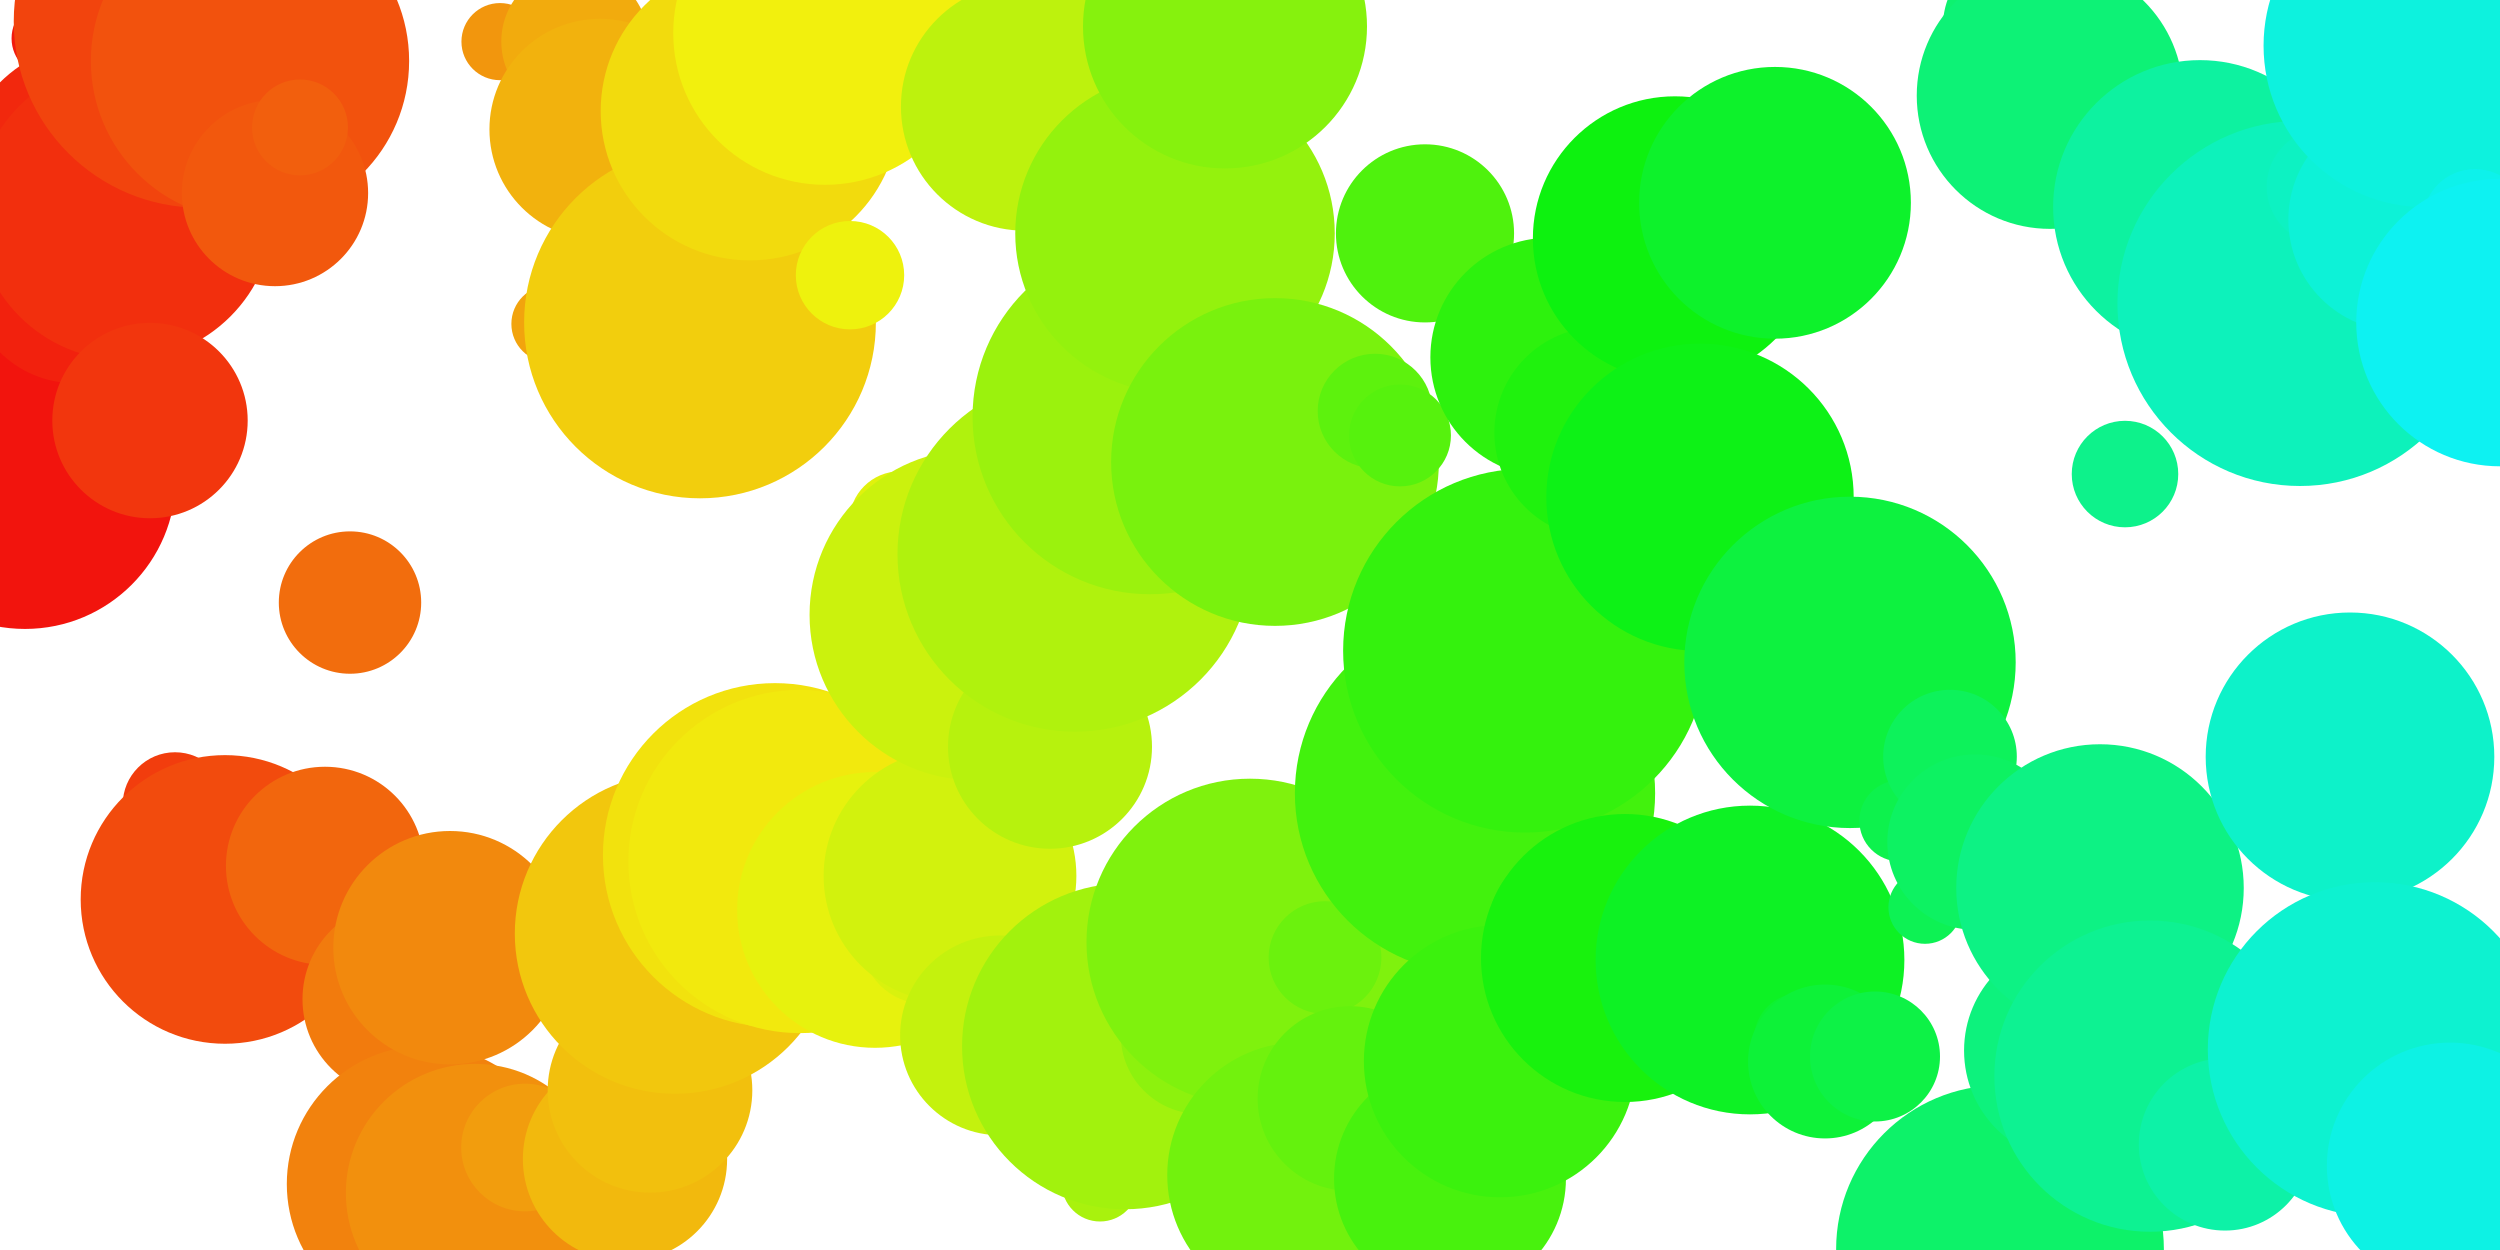 <svg xmlns="http://www.w3.org/2000/svg" width="400" height="200"><circle cx="4" cy="76.5" r="24.13" fill="#f2140d"/><circle cx="8" cy="6.14" r="6.15" fill="#f21b0d"/><circle cx="12" cy="44.26" r="17.05" fill="#f2210d"/><circle cx="16" cy="29.35" r="22.75" fill="#f2280d"/><circle cx="20" cy="33.77" r="23.85" fill="#f22f0d"/><circle cx="24" cy="67.29" r="15.63" fill="#f2360d"/><circle cx="28" cy="128.72" r="8.36" fill="#f23d0d"/><circle cx="32" cy="3.43" r="29.8" fill="#f2440d"/><circle cx="36" cy="143.91" r="23.09" fill="#f24b0d"/><circle cx="40" cy="9.76" r="25.46" fill="#f2520d"/><circle cx="44" cy="30.89" r="14.9" fill="#f2580d"/><circle cx="48" cy="20.39" r="7.67" fill="#f25f0d"/><circle cx="52" cy="138.53" r="15.85" fill="#f2660d"/><circle cx="56" cy="96.41" r="11.39" fill="#f26d0d"/><circle cx="60" cy="180.77" r="7.99" fill="#f2740d"/><circle cx="64" cy="159.88" r="15.6" fill="#f27b0d"/><circle cx="68" cy="189.44" r="22.11" fill="#f2820d"/><circle cx="72" cy="151.63" r="18.67" fill="#f2890d"/><circle cx="76" cy="190.88" r="20.66" fill="#f2900d"/><circle cx="80" cy="6.66" r="6.17" fill="#f2960d"/><circle cx="84" cy="183.6" r="10.21" fill="#f29d0d"/><circle cx="88" cy="51.82" r="6.18" fill="#f2a40d"/><circle cx="92" cy="6.65" r="11.79" fill="#f2ab0d"/><circle cx="96" cy="20.7" r="17.69" fill="#f2b20d"/><circle cx="100" cy="185.45" r="16.34" fill="#f2b90d"/><circle cx="104" cy="174.45" r="16.37" fill="#f2c00d"/><circle cx="108" cy="149.37" r="25.63" fill="#f2c70d"/><circle cx="112" cy="51.59" r="28.14" fill="#f2ce0d"/><circle cx="116" cy="123.05" r="9.19" fill="#f2d40d"/><circle cx="120" cy="17.77" r="23.89" fill="#f2db0d"/><circle cx="124" cy="136.83" r="27.53" fill="#f2e20d"/><circle cx="128" cy="137.84" r="27.46" fill="#f2e90d"/><circle cx="132" cy="5.29" r="24.28" fill="#f2f00d"/><circle cx="136" cy="44.03" r="8.67" fill="#eef20d"/><circle cx="140" cy="145.59" r="22.06" fill="#e7f20d"/><circle cx="144" cy="83.51" r="8.1" fill="#e0f20d"/><circle cx="148" cy="150.44" r="10.18" fill="#d9f20d"/><circle cx="152" cy="140.14" r="20.22" fill="#d2f20d"/><circle cx="156" cy="98.37" r="26.47" fill="#cbf20d"/><circle cx="160" cy="165.66" r="15.98" fill="#c4f20d"/><circle cx="164" cy="17.06" r="19.85" fill="#bdf20d"/><circle cx="168" cy="119.48" r="16.32" fill="#b7f20d"/><circle cx="172" cy="88.67" r="28.4" fill="#b0f20d"/><circle cx="176" cy="189.32" r="6.12" fill="#a9f20d"/><circle cx="180" cy="167.41" r="26.07" fill="#a2f20d"/><circle cx="184" cy="66.69" r="28.39" fill="#9bf20d"/><circle cx="188" cy="37.34" r="25.56" fill="#94f20d"/><circle cx="192" cy="165.56" r="12.68" fill="#8df20d"/><circle cx="196" cy="4.23" r="22.72" fill="#86f20d"/><circle cx="200" cy="150.75" r="26.16" fill="#7ff20d"/><circle cx="204" cy="73.92" r="26.22" fill="#79f20d"/><circle cx="208" cy="188.01" r="21.24" fill="#72f20d"/><circle cx="212" cy="153.21" r="9.02" fill="#6bf20d"/><circle cx="216" cy="175.77" r="14.78" fill="#64f20d"/><circle cx="220" cy="65.77" r="9.17" fill="#5df20d"/><circle cx="224" cy="69.67" r="8.15" fill="#56f20d"/><circle cx="228" cy="37.34" r="14.25" fill="#4ff20d"/><circle cx="232" cy="188.59" r="18.55" fill="#48f20d"/><circle cx="236" cy="126.91" r="28.82" fill="#42f20d"/><circle cx="240" cy="169.79" r="21.78" fill="#3bf20d"/><circle cx="244" cy="104.11" r="29.1" fill="#34f20d"/><circle cx="248" cy="57.17" r="19.14" fill="#2df20d"/><circle cx="252" cy="149" r="14.01" fill="#26f20d"/><circle cx="256" cy="69.22" r="16.9" fill="#1ff20d"/><circle cx="260" cy="153.28" r="23.04" fill="#18f20d"/><circle cx="264" cy="36.1" r="14.9" fill="#11f20d"/><circle cx="268" cy="38.15" r="22.74" fill="#0df20f"/><circle cx="272" cy="79.57" r="24.59" fill="#0df216"/><circle cx="276" cy="28.66" r="9.42" fill="#0df21d"/><circle cx="280" cy="153.6" r="24.7" fill="#0df224"/><circle cx="284" cy="32.45" r="21.74" fill="#0df22b"/><circle cx="288" cy="166.27" r="7.35" fill="#0df231"/><circle cx="292" cy="169.84" r="12.31" fill="#0df238"/><circle cx="296" cy="105.98" r="26.51" fill="#0df23f"/><circle cx="300" cy="169.04" r="10.4" fill="#0df246"/><circle cx="304" cy="131.33" r="6.5" fill="#0df24d"/><circle cx="308" cy="145.16" r="5.85" fill="#0df254"/><circle cx="312" cy="121.06" r="10.69" fill="#0df25b"/><circle cx="316" cy="134.74" r="14.03" fill="#0df262"/><circle cx="320" cy="199.87" r="26.22" fill="#0df269"/><circle cx="324" cy="4.38" r="13.15" fill="#0df26f"/><circle cx="328" cy="15.3" r="21.32" fill="#0df276"/><circle cx="332" cy="168.09" r="17.75" fill="#0df27d"/><circle cx="336" cy="142.08" r="23" fill="#0df284"/><circle cx="340" cy="75.85" r="8.52" fill="#0df28b"/><circle cx="344" cy="172.18" r="24.9" fill="#0df292"/><circle cx="348" cy="44.09" r="6.77" fill="#0df299"/><circle cx="352" cy="33.12" r="23.5" fill="#0df2a0"/><circle cx="356" cy="183.1" r="13.79" fill="#0df2a7"/><circle cx="360" cy="37.81" r="14.83" fill="#0df2ad"/><circle cx="364" cy="46.79" r="21.85" fill="#0df2b4"/><circle cx="368" cy="48.55" r="29.21" fill="#0df2bb"/><circle cx="372" cy="29.87" r="9.33" fill="#0df2c2"/><circle cx="376" cy="121.09" r="23.09" fill="#0df2c9"/><circle cx="380" cy="167.9" r="26.75" fill="#0df2d0"/><circle cx="384" cy="35.14" r="17.86" fill="#0df2d7"/><circle cx="388" cy="7.31" r="25.83" fill="#0df2de"/><circle cx="392" cy="186.52" r="19.7" fill="#0df2e4"/><circle cx="396" cy="35.43" r="8.38" fill="#0df2eb"/><circle cx="400" cy="51.61" r="23" fill="#0df2f2"/></svg>